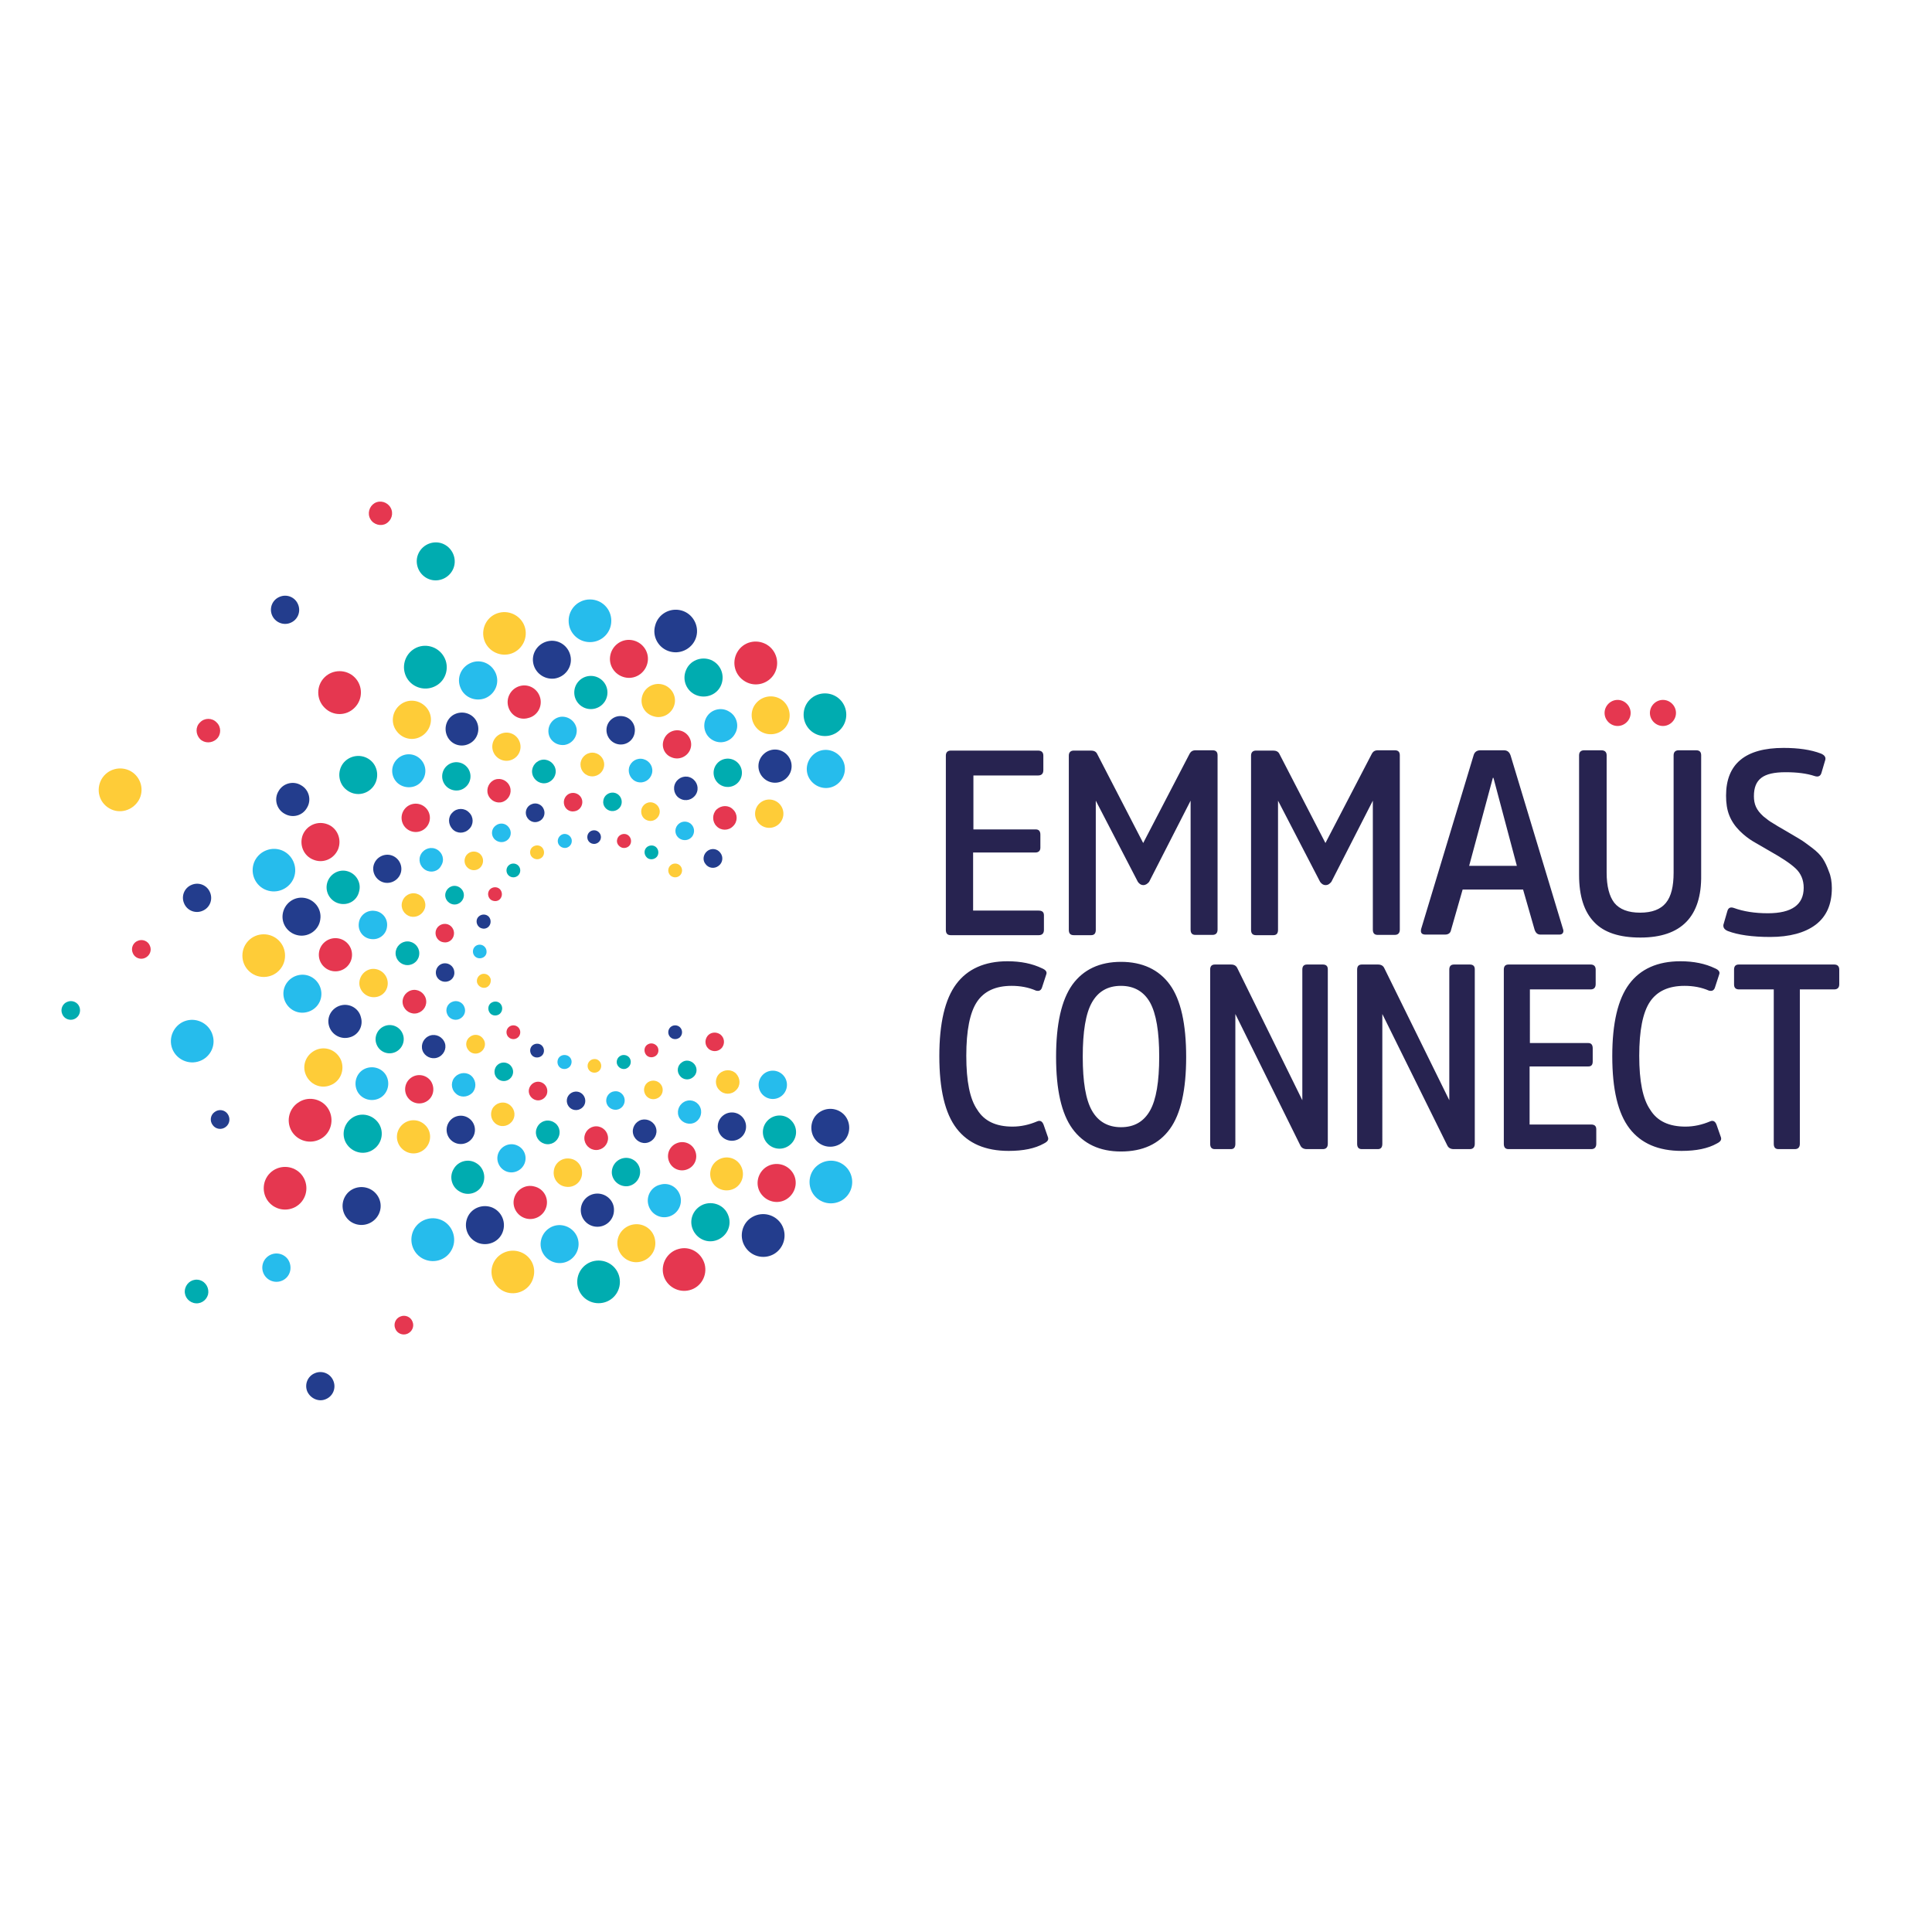<?xml version="1.0" encoding="utf-8"?>
<!-- Generator: Adobe Illustrator 19.2.1, SVG Export Plug-In . SVG Version: 6.00 Build 0)  -->
<svg version="1.1" id="layer" xmlns="http://www.w3.org/2000/svg" xmlns:xlink="http://www.w3.org/1999/xlink" x="0px" y="0px"
	 viewBox="0 0 652 652" style="enable-background:new 0 0 652 652;" xml:space="preserve">
<style type="text/css">
	.st0{fill:#E53750;}
	.st1{fill:#26BCEC;}
	.st2{fill:#FECC38;}
	.st3{fill:#00ACB0;}
	.st4{fill:#233D8D;}
	.st5{fill:#272350;}
</style>
<g>
	<path class="st0" d="M208.3,283.2c0.3-1.2,1.6-2,2.9-1.7c1.2,0.3,2,1.6,1.7,2.9c-0.3,1.3-1.6,2-2.9,1.7
		C208.7,285.7,207.9,284.4,208.3,283.2"/>
	<path class="st1" d="M274.8,254.4c2.8-2.2,6.8-1.6,9,1.2c2.2,2.8,1.6,6.8-1.2,9c-2.8,2.2-6.8,1.6-9-1.2
		C271.4,260.6,272,256.6,274.8,254.4"/>
	<path class="st2" d="M216.6,272.7c0.7-1.6,2.5-2.4,4.1-1.7c1.6,0.7,2.4,2.5,1.7,4.1c-0.7,1.6-2.5,2.4-4.1,1.7
		C216.7,276.2,216,274.3,216.6,272.7"/>
	<path class="st3" d="M241.8,257.9c1.6-2.1,4.6-2.5,6.7-0.9c2.1,1.6,2.5,4.6,0.9,6.7c-1.6,2.1-4.6,2.5-6.7,0.9
		C240.6,263,240.2,260,241.8,257.9"/>
	<path class="st4" d="M228,264.1c1.1-1.9,3.5-2.6,5.4-1.5c1.9,1.1,2.6,3.5,1.5,5.4c-1.1,1.9-3.5,2.6-5.4,1.5
		C227.6,268.5,226.9,266,228,264.1 M257.6,254.6c2.2-2.2,5.7-2.2,7.9,0c2.2,2.2,2.2,5.7,0,7.9c-2.2,2.2-5.7,2.2-7.9,0
		C255.4,260.3,255.4,256.8,257.6,254.6 M198.2,282.5c0-1.3,1-2.3,2.3-2.3c1.3,0,2.3,1.1,2.3,2.3c0,1.3-1.1,2.3-2.3,2.3
		C199.2,284.8,198.2,283.8,198.2,282.5"/>
	<path class="st3" d="M273.3,236.1c2.8-2.8,7.4-2.8,10.2,0c2.8,2.8,2.8,7.4,0,10.2c-2.8,2.8-7.4,2.8-10.2,0
		C270.5,243.5,270.5,238.9,273.3,236.1"/>
	<path class="st2" d="M255,237.5c2.2-2.8,6.2-3.3,9-1.2c2.8,2.2,3.3,6.2,1.2,9c-2.1,2.8-6.2,3.3-9,1.2
		C253.4,244.3,252.8,240.3,255,237.5"/>
	<path class="st3" d="M203.6,270.2c0.2-1.7,1.8-2.9,3.5-2.7c1.7,0.2,2.9,1.8,2.7,3.5c-0.2,1.7-1.8,2.9-3.5,2.7
		C204.6,273.5,203.3,271.9,203.6,270.2"/>
	<path class="st0" d="M224.1,249.4c1-2.4,3.8-3.6,6.2-2.6c2.4,1,3.6,3.8,2.6,6.2c-1,2.4-3.8,3.6-6.2,2.6
		C224.2,254.7,223,251.9,224.1,249.4"/>
	<path class="st1" d="M212.3,259c0.6-2.1,2.7-3.4,4.9-2.8c2.1,0.6,3.4,2.7,2.8,4.9c-0.6,2.1-2.7,3.4-4.9,2.8
		C213,263.3,211.8,261.1,212.3,259 M238.4,242.1c1.5-2.7,5-3.6,7.6-2c2.7,1.5,3.6,5,2,7.6c-1.5,2.7-5,3.6-7.6,2
		C237.8,248.2,236.9,244.8,238.4,242.1 M188.3,284.4c-0.3-1.2,0.4-2.5,1.7-2.9c1.2-0.3,2.5,0.4,2.9,1.7c0.3,1.3-0.4,2.5-1.7,2.9
		C189.9,286.4,188.6,285.6,188.3,284.4"/>
	<path class="st0" d="M248.8,220.1c2-3.5,6.4-4.6,9.9-2.6c3.4,2,4.6,6.4,2.6,9.9c-2,3.4-6.4,4.6-9.8,2.6
		C248,228,246.8,223.6,248.8,220.1"/>
	<path class="st3" d="M231.5,226.2c1.3-3.3,5.1-4.8,8.4-3.5c3.3,1.4,4.8,5.1,3.5,8.4c-1.3,3.3-5.1,4.8-8.4,3.5
		C231.7,233.3,230.1,229.5,231.5,226.2"/>
	<path class="st0" d="M190.3,271.1c-0.2-1.7,1-3.3,2.7-3.5c1.7-0.2,3.3,1,3.5,2.7c0.2,1.7-1,3.3-2.7,3.5
		C192.1,274.1,190.5,272.9,190.3,271.1"/>
	<path class="st4" d="M204.7,245.8c0.3-2.6,2.7-4.5,5.4-4.1c2.6,0.3,4.5,2.7,4.1,5.4c-0.3,2.6-2.7,4.5-5.4,4.1
		C206.2,250.8,204.4,248.4,204.7,245.8"/>
	<path class="st2" d="M195.9,258c0-2.2,1.8-4,4-4c2.2,0,4,1.8,4,4c0,2.2-1.8,4-4,4C197.6,262,195.9,260.2,195.9,258 M216.7,235
		c0.8-3,3.9-4.8,6.9-4c3,0.8,4.8,3.9,4,6.8c-0.8,3-3.9,4.8-6.8,4C217.6,241,215.9,238,216.7,235 M179.2,288.8
		c-0.6-1.1-0.3-2.6,0.9-3.2c1.1-0.6,2.6-0.3,3.2,0.9c0.6,1.1,0.3,2.6-0.9,3.2C181.3,290.3,179.9,289.9,179.2,288.8"/>
	<path class="st4" d="M221.1,211.1c1-3.9,5-6.1,8.8-5.1c3.8,1,6.1,5,5.1,8.8c-1,3.8-5,6.1-8.8,5.1
		C222.3,218.9,220,214.9,221.1,211.1"/>
	<path class="st0" d="M205.9,221.5c0.5-3.5,3.7-6,7.2-5.5c3.5,0.5,6,3.7,5.5,7.2c-0.5,3.5-3.7,6-7.2,5.5
		C207.9,228.2,205.4,225,205.9,221.5"/>
	<path class="st4" d="M177.7,275.5c-0.7-1.6,0.1-3.5,1.7-4.1c1.6-0.7,3.5,0.1,4.1,1.7c0.7,1.6-0.1,3.5-1.7,4.1
		C180.2,277.9,178.4,277.1,177.7,275.5"/>
	<path class="st1" d="M185.1,247.3c-0.3-2.6,1.5-5,4.1-5.4c2.6-0.3,5,1.5,5.4,4.1c0.3,2.6-1.5,5-4.1,5.4
		C187.8,251.7,185.4,249.9,185.1,247.3"/>
	<path class="st3" d="M179.7,261.4c-0.6-2.1,0.7-4.3,2.8-4.9c2.1-0.6,4.3,0.7,4.9,2.8c0.6,2.1-0.7,4.3-2.8,4.9
		C182.5,264.8,180.3,263.5,179.7,261.4 M193.8,233.7c0-3.1,2.5-5.6,5.6-5.6c3.1,0,5.6,2.5,5.6,5.6c0,3.1-2.5,5.6-5.6,5.6
		C196.3,239.3,193.8,236.8,193.8,233.7 M171.6,295.4c-0.9-0.9-0.9-2.4,0-3.3c0.9-0.9,2.4-0.9,3.3,0c0.9,0.9,0.9,2.4,0,3.3
		C174,296.3,172.5,296.3,171.6,295.4"/>
	<path class="st1" d="M191.9,209.5c0-4,3.2-7.2,7.2-7.2c4,0,7.2,3.2,7.2,7.2c0,4-3.2,7.2-7.2,7.2
		C195.1,216.7,191.9,213.5,191.9,209.5"/>
	<path class="st4" d="M179.9,223.5c-0.5-3.5,2-6.7,5.5-7.2c3.5-0.5,6.7,2,7.2,5.5c0.5,3.5-2,6.7-5.5,7.2
		C183.6,229.4,180.4,227,179.9,223.5"/>
	<path class="st3" d="M140.7,190.3c-0.5-3.5,2-6.7,5.5-7.2c3.5-0.5,6.7,2,7.2,5.5c0.5,3.5-2,6.7-5.5,7.2
		C144.4,196.3,141.2,193.8,140.7,190.3"/>
	<path class="st1" d="M166.7,283c-1.1-1.4-0.8-3.4,0.6-4.4c1.4-1.1,3.4-0.8,4.4,0.6c1.1,1.4,0.8,3.4-0.6,4.4
		C169.7,284.6,167.8,284.3,166.7,283"/>
	<path class="st2" d="M166.5,253.8c-1-2.4,0.1-5.2,2.6-6.2c2.4-1,5.2,0.1,6.2,2.6c1,2.4-0.1,5.2-2.6,6.2
		C170.3,257.4,167.5,256.2,166.5,253.8"/>
	<path class="st4" d="M91.8,207.6c-1-2.4,0.1-5.2,2.6-6.2c2.4-1,5.2,0.1,6.2,2.6c1,2.4-0.1,5.2-2.6,6.2
		C95.6,211.2,92.8,210,91.8,207.6 M103.7,469.6c-1-2.4,0.1-5.2,2.6-6.2c2.4-1,5.2,0.1,6.2,2.6c1,2.4-0.1,5.2-2.6,6.2
		C107.6,473.2,104.8,472,103.7,469.6"/>
	<path class="st0" d="M165,268.8c-1.1-1.9-0.4-4.3,1.4-5.4c1.9-1.1,4.3-0.4,5.4,1.5c1.1,1.9,0.4,4.3-1.5,5.4
		C168.5,271.4,166.1,270.7,165,268.8 M125,175.2c-1.1-1.9-0.4-4.3,1.4-5.4c1.9-1.1,4.3-0.4,5.4,1.5c1.1,1.9,0.4,4.3-1.5,5.4
		C128.6,177.7,126.1,177.1,125,175.2 M171.5,238.4c-0.8-3,1-6.1,4-6.9c3-0.8,6,1,6.8,4c0.8,3-1,6.1-4,6.8
		C175.3,243.2,172.3,241.4,171.5,238.4 M165.9,303.8c-1.1-0.6-1.5-2.1-0.9-3.2c0.6-1.1,2.1-1.5,3.2-0.9c1.1,0.6,1.5,2.1,0.9,3.2
		C168.5,304.1,167.1,304.4,165.9,303.8"/>
	<path class="st2" d="M163.3,215.6c-1-3.8,1.2-7.8,5.1-8.8c3.8-1,7.8,1.3,8.8,5.1c1,3.8-1.3,7.8-5.1,8.8
		C168.3,221.7,164.3,219.4,163.3,215.6"/>
	<path class="st1" d="M155.4,232.1c-1.4-3.3,0.2-7,3.5-8.4c3.3-1.4,7,0.2,8.4,3.5c1.4,3.3-0.2,7-3.5,8.4
		C160.5,236.9,156.7,235.4,155.4,232.1"/>
	<path class="st2" d="M158,293c-1.4-1.1-1.6-3-0.6-4.4c1.1-1.4,3-1.6,4.4-0.6c1.4,1.1,1.6,3,0.6,4.4
		C161.4,293.8,159.4,294.1,158,293"/>
	<path class="st3" d="M150.2,264.9c-1.6-2.1-1.2-5.1,0.9-6.7c2.1-1.6,5.1-1.2,6.7,0.9c1.6,2.1,1.2,5.1-0.9,6.7
		C154.9,267.4,151.8,267,150.2,264.9"/>
	<path class="st4" d="M152.7,279.8c-1.5-1.6-1.6-4.1,0-5.6c1.5-1.6,4.1-1.6,5.6,0c1.6,1.5,1.6,4.1,0,5.6
		C156.7,281.4,154.2,281.4,152.7,279.8"/>
	<path class="st0" d="M67.5,249.4c-1.5-1.6-1.6-4.1,0-5.6c1.5-1.6,4.1-1.6,5.6,0c1.6,1.5,1.6,4.1,0,5.6
		C71.5,250.9,69,250.9,67.5,249.4"/>
	<path class="st4" d="M151.1,248.8c-1.5-2.7-0.6-6.1,2-7.6c2.7-1.5,6.1-0.6,7.6,2c1.5,2.7,0.6,6.1-2,7.6
		C156,252.4,152.6,251.5,151.1,248.8 M162.6,313.3c-1.2-0.3-2-1.6-1.7-2.9c0.3-1.2,1.6-2,2.9-1.7c1.3,0.3,2,1.6,1.7,2.9
		C165.2,312.9,163.9,313.7,162.6,313.3"/>
	<path class="st3" d="M137.3,228.8c-2-3.5-0.8-7.9,2.6-9.9c3.4-2,7.9-0.8,9.9,2.7c2,3.4,0.8,7.9-2.6,9.8
		C143.7,233.4,139.3,232.2,137.3,228.8"/>
	<path class="st2" d="M133.9,246.8c-2.2-2.8-1.6-6.8,1.2-9c2.8-2.2,6.8-1.6,9,1.2c2.2,2.8,1.6,6.8-1.2,9
		C140.1,250.2,136.1,249.7,133.9,246.8"/>
	<path class="st3" d="M152.2,305c-1.6-0.7-2.4-2.5-1.7-4.1c0.7-1.6,2.5-2.4,4.1-1.7c1.6,0.7,2.4,2.5,1.7,4.1
		C155.6,304.9,153.8,305.7,152.2,305"/>
	<path class="st0" d="M137.4,279.8c-2.1-1.6-2.5-4.6-0.9-6.7c1.6-2.1,4.6-2.5,6.7-0.9c2.1,1.6,2.5,4.6,0.9,6.7
		C142.5,281,139.5,281.4,137.4,279.8"/>
	<path class="st1" d="M143.6,293.6c-1.9-1.1-2.6-3.5-1.5-5.4c1.1-1.9,3.5-2.6,5.4-1.5c1.9,1.1,2.6,3.5,1.4,5.4
		C147.9,294.1,145.5,294.7,143.6,293.6 M134,264.1c-2.2-2.2-2.2-5.7,0-7.9c2.2-2.2,5.7-2.2,7.9,0c2.2,2.2,2.2,5.7,0,7.9
		C139.8,266.2,136.2,266.2,134,264.1 M161.9,323.4c-1.3,0-2.3-1-2.3-2.3c0-1.3,1-2.3,2.3-2.3c1.3,0,2.3,1.1,2.3,2.3
		C164.3,322.4,163.2,323.4,161.9,323.4"/>
	<path class="st0" d="M109.5,238.8c-2.8-2.8-2.8-7.4,0-10.2c2.8-2.8,7.4-2.8,10.2,0c2.8,2.8,2.8,7.4,0,10.2
		C116.9,241.7,112.3,241.7,109.5,238.8"/>
	<path class="st3" d="M117,266.6c-2.8-2.1-3.3-6.2-1.2-9c2.2-2.8,6.2-3.3,9-1.2c2.8,2.1,3.3,6.2,1.2,9
		C123.8,268.3,119.8,268.8,117,266.6"/>
	<path class="st0" d="M149.7,318c-1.7-0.2-2.9-1.8-2.7-3.5c0.2-1.7,1.8-2.9,3.5-2.7c1.7,0.2,2.9,1.8,2.7,3.5
		C153,317.1,151.4,318.3,149.7,318"/>
	<path class="st1" d="M155,343.9c-1.6,0.7-3.5-0.1-4.1-1.7c-0.7-1.6,0.1-3.5,1.7-4.1c1.6-0.7,3.5,0.1,4.1,1.7
		C157.4,341.4,156.6,343.2,155,343.9"/>
	<path class="st4" d="M128.9,297.6c-2.4-1-3.6-3.8-2.6-6.2c1-2.4,3.8-3.6,6.2-2.6c2.4,1,3.6,3.8,2.6,6.2
		C134.1,297.4,131.3,298.6,128.9,297.6"/>
	<path class="st2" d="M138.5,309.3c-2.1-0.6-3.4-2.7-2.8-4.9c0.6-2.1,2.7-3.4,4.9-2.8c2.1,0.6,3.4,2.7,2.8,4.9
		C142.7,308.6,140.6,309.8,138.5,309.3"/>
	<path class="st4" d="M96,274.6c-2.7-1.5-3.6-5-2-7.6c1.5-2.7,5-3.6,7.6-2c2.7,1.5,3.6,5,2,7.6C102.1,275.3,98.7,276.2,96,274.6"/>
	<path class="st2" d="M163.9,333.3c-1.2,0.3-2.5-0.4-2.9-1.7c-0.3-1.2,0.4-2.5,1.7-2.9c1.3-0.3,2.5,0.4,2.9,1.7
		C165.8,331.7,165.1,333,163.9,333.3 M36.9,272.8c-3.5-2-4.6-6.4-2.6-9.9c2-3.4,6.4-4.6,9.9-2.6c3.4,2,4.6,6.4,2.6,9.8
		C44.7,273.6,40.3,274.8,36.9,272.8"/>
	<path class="st0" d="M105.7,290.1c-3.3-1.3-4.8-5.1-3.5-8.4c1.4-3.3,5.1-4.8,8.4-3.5c3.3,1.3,4.8,5.1,3.5,8.4
		C112.7,289.9,109,291.5,105.7,290.1"/>
	<path class="st4" d="M150.6,331.3c-1.7,0.2-3.3-1-3.5-2.7c-0.2-1.7,1-3.3,2.7-3.5c1.7-0.2,3.3,1,3.5,2.7
		C153.6,329.5,152.4,331.1,150.6,331.3"/>
	<path class="st1" d="M125.2,316.9c-2.6-0.3-4.5-2.7-4.1-5.4c0.3-2.6,2.7-4.5,5.4-4.1c2.6,0.3,4.5,2.7,4.1,5.4
		C130.3,315.4,127.9,317.3,125.2,316.9"/>
	<path class="st3" d="M137.5,325.7c-2.2,0-4-1.8-4-4c0-2.2,1.8-4,4-4c2.2,0,4,1.8,4,4C141.5,324,139.7,325.7,137.5,325.7
		 M114.4,304.9c-3-0.8-4.8-3.9-4-6.9c0.8-3,3.9-4.8,6.8-4c3,0.8,4.8,3.9,4,6.8C120.5,304,117.4,305.7,114.4,304.9 M168.3,342.4
		c-1.1,0.6-2.6,0.3-3.2-0.9c-0.6-1.1-0.3-2.6,0.9-3.2c1.1-0.6,2.6-0.3,3.2,0.9C169.8,340.3,169.4,341.8,168.3,342.4"/>
	<path class="st1" d="M90.6,300.6c-3.9-1-6.1-5-5.1-8.8c1-3.8,5-6.1,8.8-5.1c3.8,1,6.1,5,5.1,8.8C98.4,299.3,94.4,301.6,90.6,300.6"
		/>
	<path class="st4" d="M100.9,315.7c-3.5-0.5-6-3.7-5.5-7.2c0.5-3.5,3.7-6,7.2-5.5c3.5,0.5,6,3.7,5.5,7.2
		C107.7,313.7,104.4,316.2,100.9,315.7"/>
	<path class="st3" d="M25.1,343.9c-1.6,0.7-3.5-0.1-4.1-1.7c-0.7-1.6,0.1-3.5,1.7-4.1c1.6-0.7,3.5,0.1,4.1,1.7
		C27.4,341.4,26.7,343.2,25.1,343.9"/>
	<path class="st0" d="M48.9,323.3c-1.6,0.7-3.5-0.1-4.1-1.7c-0.7-1.6,0.1-3.5,1.7-4.1c1.6-0.7,3.5,0.1,4.1,1.7
		C51.3,320.8,50.5,322.6,48.9,323.3 M137.5,450.1c-1.6,0.7-3.5-0.1-4.1-1.7c-0.7-1.6,0.1-3.5,1.7-4.1c1.6-0.7,3.5,0.1,4.1,1.7
		C139.9,447.6,139.1,449.4,137.5,450.1"/>
	<path class="st2" d="M126.7,336.5c-2.6,0.3-5-1.5-5.4-4.1c-0.3-2.6,1.5-5,4.1-5.4c2.6-0.3,5,1.5,5.4,4.1
		C131.2,333.8,129.4,336.2,126.7,336.5"/>
	<path class="st0" d="M140.9,341.9c-2.1,0.6-4.3-0.7-4.9-2.8c-0.6-2.1,0.7-4.3,2.8-4.9c2.1-0.6,4.3,0.7,4.9,2.8
		C144.3,339.2,143,341.3,140.9,341.9 M113.2,327.8c-3.1,0-5.6-2.5-5.6-5.6c0-3.1,2.5-5.6,5.6-5.6c3.1,0,5.6,2.5,5.6,5.6
		C118.8,325.3,116.3,327.8,113.2,327.8 M174.9,350c-0.9,0.9-2.4,0.9-3.3,0c-0.9-0.9-0.9-2.4,0-3.3c0.9-0.9,2.4-0.9,3.3,0
		C175.8,347.6,175.8,349.1,174.9,350"/>
	<path class="st2" d="M89,329.7c-4,0-7.2-3.2-7.2-7.2c0-4,3.2-7.2,7.2-7.2c4,0,7.2,3.2,7.2,7.2C96.2,326.5,93,329.7,89,329.7"/>
	<path class="st1" d="M102.9,341.7c-3.5,0.5-6.7-2-7.2-5.5c-0.5-3.5,2-6.7,5.5-7.2c3.5-0.5,6.7,2,7.2,5.5
		C108.9,338,106.5,341.2,102.9,341.7"/>
	<path class="st2" d="M162.4,354.9c-1.4,1.1-3.4,0.8-4.4-0.6c-1.1-1.4-0.8-3.4,0.6-4.4c1.4-1.1,3.4-0.8,4.4,0.6
		C164.1,351.9,163.8,353.8,162.4,354.9"/>
	<path class="st4" d="M76.2,380.3c-1.4,1.1-3.4,0.8-4.4-0.6c-1.1-1.4-0.8-3.4,0.6-4.4c1.4-1.1,3.4-0.8,4.4,0.6
		C77.8,377.3,77.6,379.2,76.2,380.3"/>
	<path class="st3" d="M133.3,355.1c-2.4,1-5.2-0.1-6.2-2.6c-1-2.4,0.2-5.2,2.6-6.2c2.4-1,5.2,0.1,6.2,2.6
		C136.9,351.3,135.7,354.1,133.3,355.1"/>
	<path class="st4" d="M68.3,307.4c-2.4,1-5.2-0.1-6.2-2.6c-1-2.4,0.1-5.2,2.6-6.2c2.4-1,5.2,0.1,6.2,2.6
		C71.9,303.6,70.8,306.4,68.3,307.4 M148.3,356.6c-1.9,1.1-4.3,0.4-5.4-1.4c-1.1-1.9-0.4-4.3,1.5-5.4c1.9-1.1,4.3-0.4,5.4,1.5
		C150.9,353.1,150.2,355.5,148.3,356.6 M117.9,350.1c-3,0.8-6.1-1-6.9-4c-0.8-3,1-6,4-6.8c3-0.8,6.1,1,6.8,4
		C122.7,346.3,120.9,349.4,117.9,350.1 M183.3,355.7c-0.6,1.1-2.1,1.5-3.2,0.9c-1.1-0.6-1.5-2.1-0.9-3.2c0.6-1.1,2.1-1.5,3.2-0.9
		C183.5,353.1,183.9,354.6,183.3,355.7"/>
	<path class="st1" d="M66.7,358.3c-3.8,1-7.8-1.3-8.8-5.1c-1-3.8,1.3-7.8,5.1-8.8c3.8-1,7.8,1.3,8.8,5.1
		C72.9,353.3,70.6,357.3,66.7,358.3"/>
	<path class="st2" d="M111.6,366.2c-3.3,1.4-7-0.2-8.4-3.5c-1.4-3.3,0.2-7,3.5-8.4c3.3-1.4,7,0.2,8.4,3.5
		C116.4,361.1,114.9,364.9,111.6,366.2"/>
	<path class="st3" d="M172.5,363.6c-1.1,1.4-3,1.6-4.4,0.6c-1.4-1.1-1.6-3-0.6-4.4c1.1-1.4,3-1.6,4.4-0.6
		C173.3,360.3,173.6,362.2,172.5,363.6"/>
	<path class="st0" d="M144.4,371.4c-2.1,1.6-5.1,1.2-6.7-0.9c-1.6-2.1-1.2-5.1,0.9-6.7c2.1-1.6,5.1-1.2,6.7,0.9
		C146.8,366.8,146.5,369.8,144.4,371.4"/>
	<path class="st1" d="M96.2,431.6c-2.1,1.6-5.1,1.2-6.7-0.9c-1.6-2.1-1.2-5.1,0.9-6.7c2.1-1.6,5.1-1.2,6.7,0.9
		C98.6,427,98.3,430,96.2,431.6 M159.3,368.9c-1.6,1.5-4.1,1.6-5.6,0c-1.6-1.5-1.6-4.1,0-5.6c1.5-1.5,4.1-1.6,5.6,0
		C160.8,364.9,160.8,367.4,159.3,368.9 M128.3,370.5c-2.7,1.5-6.1,0.6-7.6-2c-1.5-2.7-0.6-6.1,2-7.6c2.7-1.5,6.1-0.6,7.6,2
		C131.8,365.6,130.9,369,128.3,370.5 M192.8,359c-0.3,1.2-1.6,2-2.9,1.7c-1.3-0.3-2-1.6-1.7-2.9c0.3-1.3,1.6-2,2.9-1.7
		C192.4,356.4,193.2,357.7,192.8,359"/>
	<path class="st0" d="M108.3,384.3c-3.5,2-7.9,0.8-9.9-2.6c-2-3.5-0.8-7.9,2.7-9.9c3.4-2,7.9-0.8,9.8,2.6
		C112.9,377.9,111.7,382.4,108.3,384.3"/>
	<path class="st3" d="M126.3,387.7c-2.8,2.2-6.8,1.6-9-1.2c-2.2-2.8-1.6-6.8,1.2-9c2.8-2.2,6.8-1.6,9,1.2
		C129.7,381.5,129.1,385.6,126.3,387.7"/>
	<path class="st0" d="M184.5,369.4c-0.7,1.6-2.5,2.4-4.1,1.7c-1.6-0.7-2.4-2.5-1.7-4.1c0.7-1.6,2.5-2.4,4.1-1.7
		C184.4,366,185.1,367.8,184.5,369.4"/>
	<path class="st4" d="M159.3,384.2c-1.6,2.1-4.6,2.5-6.7,0.9c-2.1-1.6-2.5-4.6-0.9-6.7c1.6-2.1,4.6-2.5,6.7-0.9
		C160.5,379.1,160.9,382.1,159.3,384.2"/>
	<path class="st2" d="M173.1,378c-1.1,1.9-3.5,2.6-5.4,1.5c-1.9-1.1-2.5-3.5-1.5-5.4c1.1-1.9,3.5-2.6,5.4-1.5
		C173.5,373.7,174.2,376.1,173.1,378 M143.5,387.6c-2.2,2.2-5.7,2.2-7.9,0c-2.2-2.2-2.2-5.7,0-7.9c2.2-2.2,5.7-2.2,7.9,0
		C145.7,381.8,145.7,385.4,143.5,387.6 M202.9,359.7c0,1.3-1,2.3-2.3,2.3c-1.3,0-2.3-1-2.3-2.3c0-1.3,1.1-2.3,2.3-2.3
		C201.8,357.3,202.9,358.4,202.9,359.7"/>
	<path class="st0" d="M101.3,406.1c-2.8,2.8-7.4,2.8-10.2,0c-2.8-2.8-2.8-7.4,0-10.2c2.8-2.8,7.4-2.8,10.2,0
		C104.1,398.7,104.1,403.3,101.3,406.1"/>
	<path class="st4" d="M127.1,410.9c-2.2,2.8-6.2,3.3-9,1.2c-2.8-2.2-3.3-6.2-1.2-9c2.1-2.8,6.2-3.3,9-1.2
		C128.8,404.1,129.3,408.1,127.1,410.9 M197.5,371.9c-0.2,1.7-1.8,2.9-3.5,2.7c-1.7-0.2-2.9-1.8-2.7-3.5c0.2-1.7,1.8-2.9,3.5-2.7
		C196.5,368.6,197.7,370.2,197.5,371.9"/>
	<path class="st1" d="M177,392.7c-1,2.4-3.8,3.6-6.2,2.6c-2.4-1-3.6-3.8-2.6-6.2c1-2.4,3.8-3.6,6.2-2.6
		C176.9,387.5,178,390.3,177,392.7"/>
	<path class="st3" d="M188.7,383.2c-0.6,2.1-2.7,3.4-4.9,2.8c-2.1-0.6-3.4-2.7-2.8-4.9c0.6-2.1,2.7-3.4,4.9-2.8
		C188.1,378.9,189.3,381,188.7,383.2 M70.2,436.9c-0.6,2.1-2.7,3.4-4.9,2.8c-2.1-0.6-3.4-2.7-2.8-4.9c0.6-2.1,2.7-3.4,4.9-2.8
		C69.5,432.6,70.7,434.8,70.2,436.9 M162.7,400.1c-1.5,2.7-5,3.6-7.6,2c-2.7-1.5-3.6-5-2-7.6c1.5-2.7,5-3.6,7.6-2
		C163.3,394,164.2,397.4,162.7,400.1 M212.8,357.8c0.3,1.2-0.4,2.5-1.7,2.9c-1.2,0.3-2.5-0.4-2.9-1.7c-0.3-1.3,0.4-2.5,1.7-2.9
		C211.2,355.8,212.5,356.5,212.8,357.8"/>
	<path class="st1" d="M152.3,422c-2,3.5-6.4,4.6-9.9,2.6c-3.4-2-4.6-6.4-2.6-9.9c2-3.4,6.4-4.6,9.9-2.6
		C153.1,414.1,154.3,418.6,152.3,422"/>
	<path class="st4" d="M169.6,415.9c-1.3,3.3-5.1,4.8-8.4,3.5c-3.3-1.4-4.8-5.1-3.5-8.4c1.3-3.3,5.1-4.8,8.4-3.5
		C169.4,408.9,170.9,412.6,169.6,415.9"/>
	<path class="st1" d="M210.8,371c0.2,1.7-1,3.3-2.7,3.5c-1.7,0.2-3.3-1-3.5-2.7c-0.2-1.7,1-3.3,2.7-3.5
		C209,368,210.6,369.3,210.8,371"/>
	<path class="st2" d="M196.4,396.4c-0.3,2.6-2.7,4.5-5.4,4.1c-2.6-0.3-4.5-2.7-4.1-5.4c0.3-2.6,2.7-4.5,5.4-4.1
		C194.9,391.3,196.7,393.7,196.4,396.4"/>
	<path class="st0" d="M205.2,384.1c0,2.2-1.8,4-4,4c-2.2,0-4-1.8-4-4c0-2.2,1.8-4,4-4C203.4,380.1,205.2,381.9,205.2,384.1
		 M184.4,407.2c-0.8,3-3.9,4.8-6.9,4c-3-0.8-4.8-3.9-4-6.8c0.8-3,3.9-4.8,6.8-4C183.4,401.1,185.2,404.2,184.4,407.2 M221.9,353.3
		c0.6,1.1,0.3,2.6-0.9,3.2c-1.1,0.6-2.6,0.3-3.2-0.9c-0.6-1.1-0.3-2.6,0.9-3.2C219.8,351.8,221.2,352.2,221.9,353.3"/>
	<path class="st2" d="M180,431.1c-1,3.9-5,6.1-8.8,5.1c-3.8-1-6.1-5-5.1-8.8c1-3.8,5-6.1,8.8-5.1C178.8,423.3,181.1,427.2,180,431.1
		"/>
	<path class="st1" d="M195.2,420.7c-0.5,3.5-3.7,6-7.2,5.5c-3.5-0.5-6-3.7-5.5-7.2c0.5-3.5,3.7-6,7.2-5.5
		C193.2,414,195.7,417.2,195.2,420.7"/>
	<path class="st2" d="M223.4,366.6c0.7,1.6-0.1,3.5-1.7,4.1c-1.6,0.7-3.5-0.1-4.1-1.7c-0.7-1.6,0.1-3.5,1.7-4.1
		C220.9,364.3,222.7,365,223.4,366.6"/>
	<path class="st3" d="M216,394.9c0.3,2.6-1.5,5-4.1,5.4c-2.6,0.3-5-1.5-5.4-4.1c-0.3-2.6,1.5-5,4.1-5.4
		C213.3,390.4,215.7,392.3,216,394.9"/>
	<path class="st4" d="M221.4,380.7c0.6,2.1-0.7,4.3-2.8,4.9c-2.1,0.6-4.3-0.7-4.9-2.8c-0.6-2.1,0.7-4.3,2.8-4.9
		C218.6,377.4,220.8,378.6,221.4,380.7 M207.2,408.4c0,3.1-2.5,5.6-5.6,5.6c-3.1,0-5.6-2.5-5.6-5.6c0-3.1,2.5-5.6,5.6-5.6
		C204.7,402.8,207.3,405.3,207.2,408.4 M229.5,346.7c0.9,0.9,0.9,2.4,0,3.3c-0.9,0.9-2.4,0.9-3.3,0c-0.9-0.9-0.9-2.4,0-3.3
		C227.1,345.8,228.6,345.8,229.5,346.7"/>
	<path class="st3" d="M209.2,432.6c0,4-3.2,7.2-7.2,7.2c-4,0-7.2-3.2-7.2-7.2c0-4,3.2-7.2,7.2-7.2
		C206,425.4,209.2,428.6,209.2,432.6"/>
	<path class="st2" d="M221.1,418.7c0.5,3.5-2,6.7-5.5,7.2c-3.5,0.5-6.7-2-7.2-5.5c-0.5-3.5,2-6.7,5.5-7.2
		C217.5,412.7,220.7,415.2,221.1,418.7"/>
	<path class="st3" d="M234.4,359.2c1.1,1.4,0.8,3.4-0.6,4.4c-1.4,1.1-3.4,0.8-4.4-0.6c-1.1-1.4-0.8-3.4,0.6-4.4
		C231.3,357.5,233.3,357.8,234.4,359.2"/>
	<path class="st0" d="M234.6,388.4c1,2.4-0.1,5.2-2.6,6.2c-2.4,1-5.2-0.1-6.2-2.6c-1-2.4,0.1-5.2,2.6-6.2
		C230.8,384.8,233.6,385.9,234.6,388.4"/>
	<path class="st1" d="M236.1,373.3c1.1,1.9,0.4,4.3-1.4,5.4c-1.9,1.1-4.3,0.4-5.4-1.4c-1.1-1.9-0.4-4.3,1.5-5.4
		C232.6,370.8,235,371.4,236.1,373.3 M229.6,403.7c0.8,3-1,6.1-4,6.9c-3,0.8-6-1-6.8-4c-0.8-3,1-6.1,4-6.8
		C225.8,398.9,228.8,400.7,229.6,403.7"/>
	<path class="st0" d="M237.8,426.6c1,3.8-1.2,7.8-5.1,8.8c-3.8,1-7.8-1.3-8.8-5.1c-1-3.8,1.3-7.8,5.1-8.8
		C232.8,420.4,236.7,422.7,237.8,426.6"/>
	<path class="st3" d="M245.7,410c1.4,3.3-0.2,7-3.5,8.4c-3.3,1.4-7-0.2-8.4-3.5c-1.4-3.3,0.2-7,3.5-8.4
		C240.6,405.2,244.4,406.7,245.7,410"/>
	<path class="st0" d="M243.1,349.1c1.4,1.1,1.6,3,0.6,4.4c-1.1,1.4-3,1.6-4.4,0.6c-1.4-1.1-1.6-3-0.6-4.4
		C239.7,348.3,241.7,348.1,243.1,349.1"/>
	<path class="st4" d="M250.8,377.3c1.6,2.1,1.2,5.1-0.9,6.7c-2.1,1.6-5.1,1.2-6.7-0.9c-1.6-2.1-1.2-5.1,0.9-6.7
		C246.2,374.8,249.2,375.2,250.8,377.3"/>
	<path class="st2" d="M248.4,362.3c1.5,1.6,1.6,4.1,0,5.6c-1.5,1.6-4.1,1.6-5.6,0c-1.6-1.5-1.6-4.1,0-5.6
		C244.4,360.8,246.9,360.8,248.4,362.3 M250,393.4c1.5,2.7,0.6,6.1-2,7.6c-2.7,1.5-6.1,0.6-7.6-2c-1.5-2.7-0.6-6.1,2-7.6
		C245.1,389.8,248.5,390.7,250,393.4"/>
	<path class="st4" d="M263.8,413.3c2,3.5,0.8,7.9-2.6,9.9c-3.5,2-7.9,0.8-9.9-2.7c-2-3.4-0.8-7.9,2.6-9.8
		C257.4,408.7,261.8,409.9,263.8,413.3"/>
	<path class="st0" d="M267.2,395.3c2.2,2.8,1.6,6.8-1.2,9c-2.8,2.2-6.8,1.6-9-1.2c-2.2-2.8-1.6-6.8,1.2-9
		C261,392,265,392.5,267.2,395.3"/>
	<path class="st1" d="M263.7,362.3c2.1,1.6,2.5,4.6,0.9,6.7c-1.6,2.1-4.6,2.5-6.7,0.9c-2.1-1.6-2.5-4.6-0.9-6.7
		C258.6,361.1,261.6,360.7,263.7,362.3"/>
	<path class="st3" d="M267,378.1c2.2,2.2,2.2,5.7,0,7.9c-2.2,2.2-5.7,2.2-7.9,0c-2.2-2.2-2.2-5.7,0-7.9
		C261.3,375.9,264.9,375.9,267,378.1"/>
	<path class="st1" d="M285.5,393.8c2.8,2.8,2.8,7.4,0,10.2c-2.8,2.8-7.4,2.8-10.2,0c-2.8-2.8-2.8-7.4,0-10.2
		C278.2,391,282.7,391,285.5,393.8"/>
	<path class="st4" d="M284.1,375.5c2.8,2.1,3.3,6.2,1.2,9c-2.2,2.8-6.2,3.3-9,1.2c-2.8-2.1-3.3-6.2-1.2-9
		C277.3,373.9,281.3,373.4,284.1,375.5"/>
	<path class="st2" d="M226.2,292.1c0.9-0.9,2.4-0.9,3.3,0c0.9,0.9,0.9,2.4,0,3.3c-0.9,0.9-2.4,0.9-3.3,0
		C225.3,294.5,225.3,293,226.2,292.1"/>
	<path class="st4" d="M238.7,287.2c1.4-1.1,3.4-0.8,4.4,0.6c1.1,1.4,0.8,3.4-0.6,4.4c-1.4,1.1-3.4,0.8-4.4-0.6
		C237,290.3,237.3,288.3,238.7,287.2"/>
	<path class="st3" d="M217.8,286.5c0.6-1.1,2.1-1.5,3.2-0.9c1.1,0.6,1.5,2.1,0.9,3.2c-0.6,1.1-2.1,1.5-3.2,0.9
		C217.6,289,217.2,287.6,217.8,286.5"/>
	<path class="st1" d="M228.6,278.5c1.1-1.4,3-1.6,4.4-0.6c1.4,1.1,1.6,3,0.6,4.4c-1.1,1.4-3,1.6-4.4,0.6
		C227.8,281.9,227.5,279.9,228.6,278.5"/>
	<path class="st2" d="M256.7,270.8c2.1-1.6,5.1-1.2,6.7,0.9c1.6,2.1,1.2,5.1-0.9,6.7c-2.1,1.6-5.1,1.2-6.7-0.9
		C254.2,275.4,254.6,272.4,256.7,270.8"/>
	<path class="st0" d="M241.8,273.2c1.6-1.5,4.1-1.6,5.6,0c1.6,1.5,1.6,4.1,0,5.6c-1.5,1.6-4.1,1.6-5.6,0
		C240.3,277.3,240.3,274.7,241.8,273.2"/>
	<path class="st5" d="M349.4,287.7h-21v19.6h22.1c1.2,0,1.8,0.5,1.8,1.6v4.9c0,1.2-0.6,1.8-1.8,1.8h-29.6c-1.2,0-1.7-0.6-1.7-1.8
		v-58.8c0-1.1,0.6-1.7,1.7-1.7h29.4c1.2,0,1.8,0.6,1.8,1.7v4.9c0,1.2-0.6,1.8-1.8,1.8h-21.8v18.2h21c1.1,0,1.6,0.6,1.6,1.8v4.4
		C351.1,287.1,350.5,287.7,349.4,287.7 M385.8,298.7c-0.7,0-1.3-0.4-1.8-1.1l-14.2-27.4v43.6c0,1.2-0.5,1.8-1.6,1.8h-5.8
		c-1.2,0-1.7-0.6-1.7-1.8v-58.8c0-1.1,0.6-1.7,1.7-1.7h5.7c1,0,1.7,0.3,2.1,1l15.6,30.2l15.7-30.2c0.4-0.7,1-1.1,2-1.1h5.7
		c1.2,0,1.7,0.6,1.7,1.7v58.8c0,1.2-0.6,1.8-1.7,1.8h-5.8c-1.1,0-1.6-0.6-1.6-1.8v-43.5l-14,27.4
		C387.2,298.3,386.6,298.7,385.8,298.7 M447.3,298.7c-0.7,0-1.3-0.4-1.8-1.1l-14.2-27.4v43.6c0,1.2-0.5,1.8-1.6,1.8h-5.8
		c-1.2,0-1.7-0.6-1.7-1.8v-58.8c0-1.1,0.6-1.7,1.7-1.7h5.7c1,0,1.7,0.3,2.1,1l15.6,30.2l15.7-30.2c0.4-0.7,1-1.1,2-1.1h5.7
		c1.2,0,1.7,0.6,1.7,1.7v58.8c0,1.2-0.6,1.8-1.7,1.8h-5.8c-1.1,0-1.6-0.6-1.6-1.8v-43.5l-14,27.4
		C448.7,298.3,448.2,298.7,447.3,298.7 M495.8,292.2h16.1l-7.9-29.7h-0.2L495.8,292.2z M499.6,253.2h7.9c1.2,0,1.9,0.6,2.3,1.8
		l17.7,58.6c0.2,0.5,0.1,1-0.1,1.3c-0.3,0.4-0.7,0.5-1.2,0.5h-6.3c-1,0-1.6-0.5-2-1.6l-3.9-13.6h-20.4l-3.9,13.6
		c-0.2,1.1-0.9,1.6-2.1,1.6h-6.5c-1.3,0-1.8-0.6-1.5-1.9l17.7-58.6C497.6,253.8,498.4,253.2,499.6,253.2 M553.6,316.4
		c-7.1,0-12.3-1.7-15.6-5.2c-3.4-3.5-5.1-8.8-5.1-15.9v-40.4c0-1.1,0.6-1.7,1.7-1.7h5.8c1.2,0,1.8,0.6,1.8,1.7v39.6
		c0,4.6,0.9,8,2.6,10.2c1.8,2.2,4.7,3.3,8.7,3.3c4,0,6.9-1.1,8.7-3.3c1.8-2.2,2.6-5.6,2.6-10.2v-39.6c0-1.1,0.6-1.7,1.7-1.7h5.9
		c1.2,0,1.7,0.6,1.7,1.7v40.4C574.3,309.3,567.4,316.4,553.6,316.4 M618.2,299.7c0,5.5-1.8,9.6-5.5,12.4c-3.6,2.7-8.8,4.1-15.3,4.1
		c-6.1,0-10.9-0.7-14.3-2c-1.2-0.5-1.6-1.2-1.5-2.1l1.3-4.5c0.3-1.2,1-1.6,2.2-1.2c3.3,1.2,7.1,1.8,11.5,1.8
		c8.1,0,12.1-2.9,12.1-8.6c0-2.6-0.9-4.8-2.7-6.5c-1.8-1.7-4.7-3.6-8.6-5.8l-5.7-3.3c-1.5-0.9-3.1-2.1-4.6-3.6
		c-1.5-1.5-2.7-3.2-3.5-5.2c-0.8-2-1.1-4.2-1.1-6.7c0-10.7,6.5-16.1,19.4-16.1c5,0,9.2,0.6,12.6,1.9c1.2,0.5,1.7,1.2,1.5,2.1
		l-1.3,4.4c-0.3,1.1-1.1,1.5-2.3,1.1c-2.7-0.9-6-1.3-9.8-1.3c-3.8,0-6.5,0.6-8.2,1.9c-1.7,1.3-2.5,3.3-2.5,6.2
		c0,1.3,0.2,2.5,0.7,3.6c0.5,1.1,1.3,2.1,2.5,3.2c1.2,1,2.3,1.8,3.2,2.3c0.9,0.6,2.3,1.4,4.2,2.5c2.1,1.2,3.7,2.2,4.9,2.9
		c1.2,0.7,2.5,1.7,4.1,2.9c1.6,1.2,2.8,2.4,3.6,3.6c0.8,1.2,1.5,2.7,2.1,4.4C617.9,295.7,618.2,297.7,618.2,299.7 M341.7,380.2
		c2.8,0,5.6-0.6,8.4-1.8c1-0.4,1.7,0.1,2.1,1.2l1.5,4.3c0.2,0.8-0.2,1.4-1.4,2c-3,1.7-7,2.5-11.9,2.5c-7.8,0-13.7-2.5-17.6-7.6
		c-3.9-5.1-5.8-13.2-5.8-24.4c0-11.1,1.9-19.2,5.7-24.3c3.8-5.1,9.6-7.7,17.3-7.7c4.5,0,8.4,0.8,11.7,2.4c1.2,0.5,1.7,1.2,1.4,2
		l-1.4,4.3c-0.3,1.1-1,1.5-2.1,1.2c-2.5-1.1-5.3-1.6-8.2-1.6c-5.4,0-9.3,1.8-11.7,5.4c-2.4,3.6-3.6,9.7-3.6,18.2
		c0,8.6,1.2,14.6,3.7,18.2C332.2,378.4,336.2,380.2,341.7,380.2 M368.5,374.8c2.1,3.7,5.4,5.6,9.8,5.6c4.5,0,7.7-1.9,9.8-5.6
		c2.1-3.7,3.1-9.8,3.1-18.2c0-8.4-1-14.5-3.1-18.3c-2.1-3.7-5.4-5.6-9.8-5.6c-4.5,0-7.7,1.9-9.8,5.6c-2.1,3.7-3.1,9.8-3.1,18.3
		C365.4,365.1,366.4,371.1,368.5,374.8 M361.9,332.3c3.7-5.1,9.2-7.7,16.4-7.7s12.8,2.6,16.5,7.7c3.7,5.1,5.5,13.3,5.5,24.4
		c0,11.1-1.8,19.2-5.5,24.3c-3.7,5.1-9.2,7.6-16.5,7.6c-7.2,0-12.7-2.6-16.4-7.7c-3.7-5.1-5.5-13.2-5.5-24.2
		C356.4,345.6,358.2,337.5,361.9,332.3 M448.1,327.1V386c0,1.2-0.6,1.8-1.7,1.8h-5.4c-1,0-1.8-0.4-2.2-1.3l-21.9-44.3V386
		c0,1.2-0.5,1.8-1.5,1.8h-5.4c-1.1,0-1.6-0.6-1.6-1.8v-58.8c0-1.1,0.5-1.7,1.6-1.7h5.4c1.1,0,1.8,0.4,2.2,1.3l21.9,44.5v-44.1
		c0-1.1,0.5-1.7,1.6-1.7h5.3C447.5,325.5,448.1,326,448.1,327.1 M497.7,327.1V386c0,1.2-0.6,1.8-1.7,1.8h-5.4c-1,0-1.8-0.4-2.2-1.3
		l-21.9-44.3V386c0,1.2-0.5,1.8-1.5,1.8h-5.4c-1.1,0-1.6-0.6-1.6-1.8v-58.8c0-1.1,0.5-1.7,1.6-1.7h5.4c1.1,0,1.8,0.4,2.2,1.3
		l21.9,44.5v-44.1c0-1.1,0.5-1.7,1.6-1.7h5.3C497.1,325.5,497.7,326,497.7,327.1 M536,359.9h-19.8v19.6H537c1.1,0,1.7,0.5,1.7,1.6
		v4.9c0,1.2-0.6,1.8-1.7,1.8h-27.9c-1.1,0-1.6-0.6-1.6-1.8v-58.8c0-1.1,0.5-1.7,1.6-1.7h27.7c1.1,0,1.7,0.6,1.7,1.7v4.9
		c0,1.2-0.6,1.8-1.7,1.8h-20.5V352H536c1,0,1.5,0.6,1.5,1.8v4.4C537.5,359.4,537,359.9,536,359.9 M568.8,380.2
		c2.8,0,5.6-0.6,8.4-1.8c1-0.4,1.7,0.1,2.1,1.2l1.5,4.3c0.2,0.8-0.2,1.4-1.4,2c-3,1.7-7,2.5-11.9,2.5c-7.8,0-13.7-2.5-17.6-7.6
		c-3.9-5.1-5.8-13.2-5.8-24.4c0-11.1,1.9-19.2,5.7-24.3c3.8-5.1,9.6-7.7,17.3-7.7c4.5,0,8.4,0.8,11.7,2.4c1.2,0.5,1.7,1.2,1.4,2
		l-1.4,4.3c-0.3,1.1-1,1.5-2.1,1.2c-2.5-1.1-5.3-1.6-8.2-1.6c-5.4,0-9.3,1.8-11.7,5.4c-2.4,3.6-3.6,9.7-3.6,18.2
		c0,8.6,1.2,14.6,3.7,18.2C559.3,378.4,563.3,380.2,568.8,380.2 M585.2,332.2v-5c0-1.1,0.5-1.7,1.6-1.7H619c1.1,0,1.7,0.6,1.7,1.7v5
		c0,1.1-0.6,1.7-1.7,1.7h-11.6V386c0,1.2-0.6,1.8-1.7,1.8h-5.5c-1.1,0-1.6-0.6-1.6-1.8v-52.1h-11.7
		C585.8,333.9,585.2,333.4,585.2,332.2"/>
	<path class="st0" d="M541.5,240.6c0-2.4,2-4.4,4.4-4.4c2.4,0,4.4,2,4.4,4.4c0,2.4-2,4.4-4.4,4.4C543.5,245,541.5,243,541.5,240.6
		 M556.8,240.6c0-2.4,2-4.4,4.4-4.4s4.4,2,4.4,4.4c0,2.4-2,4.4-4.4,4.4S556.8,243,556.8,240.6"/>
</g>
</svg>
